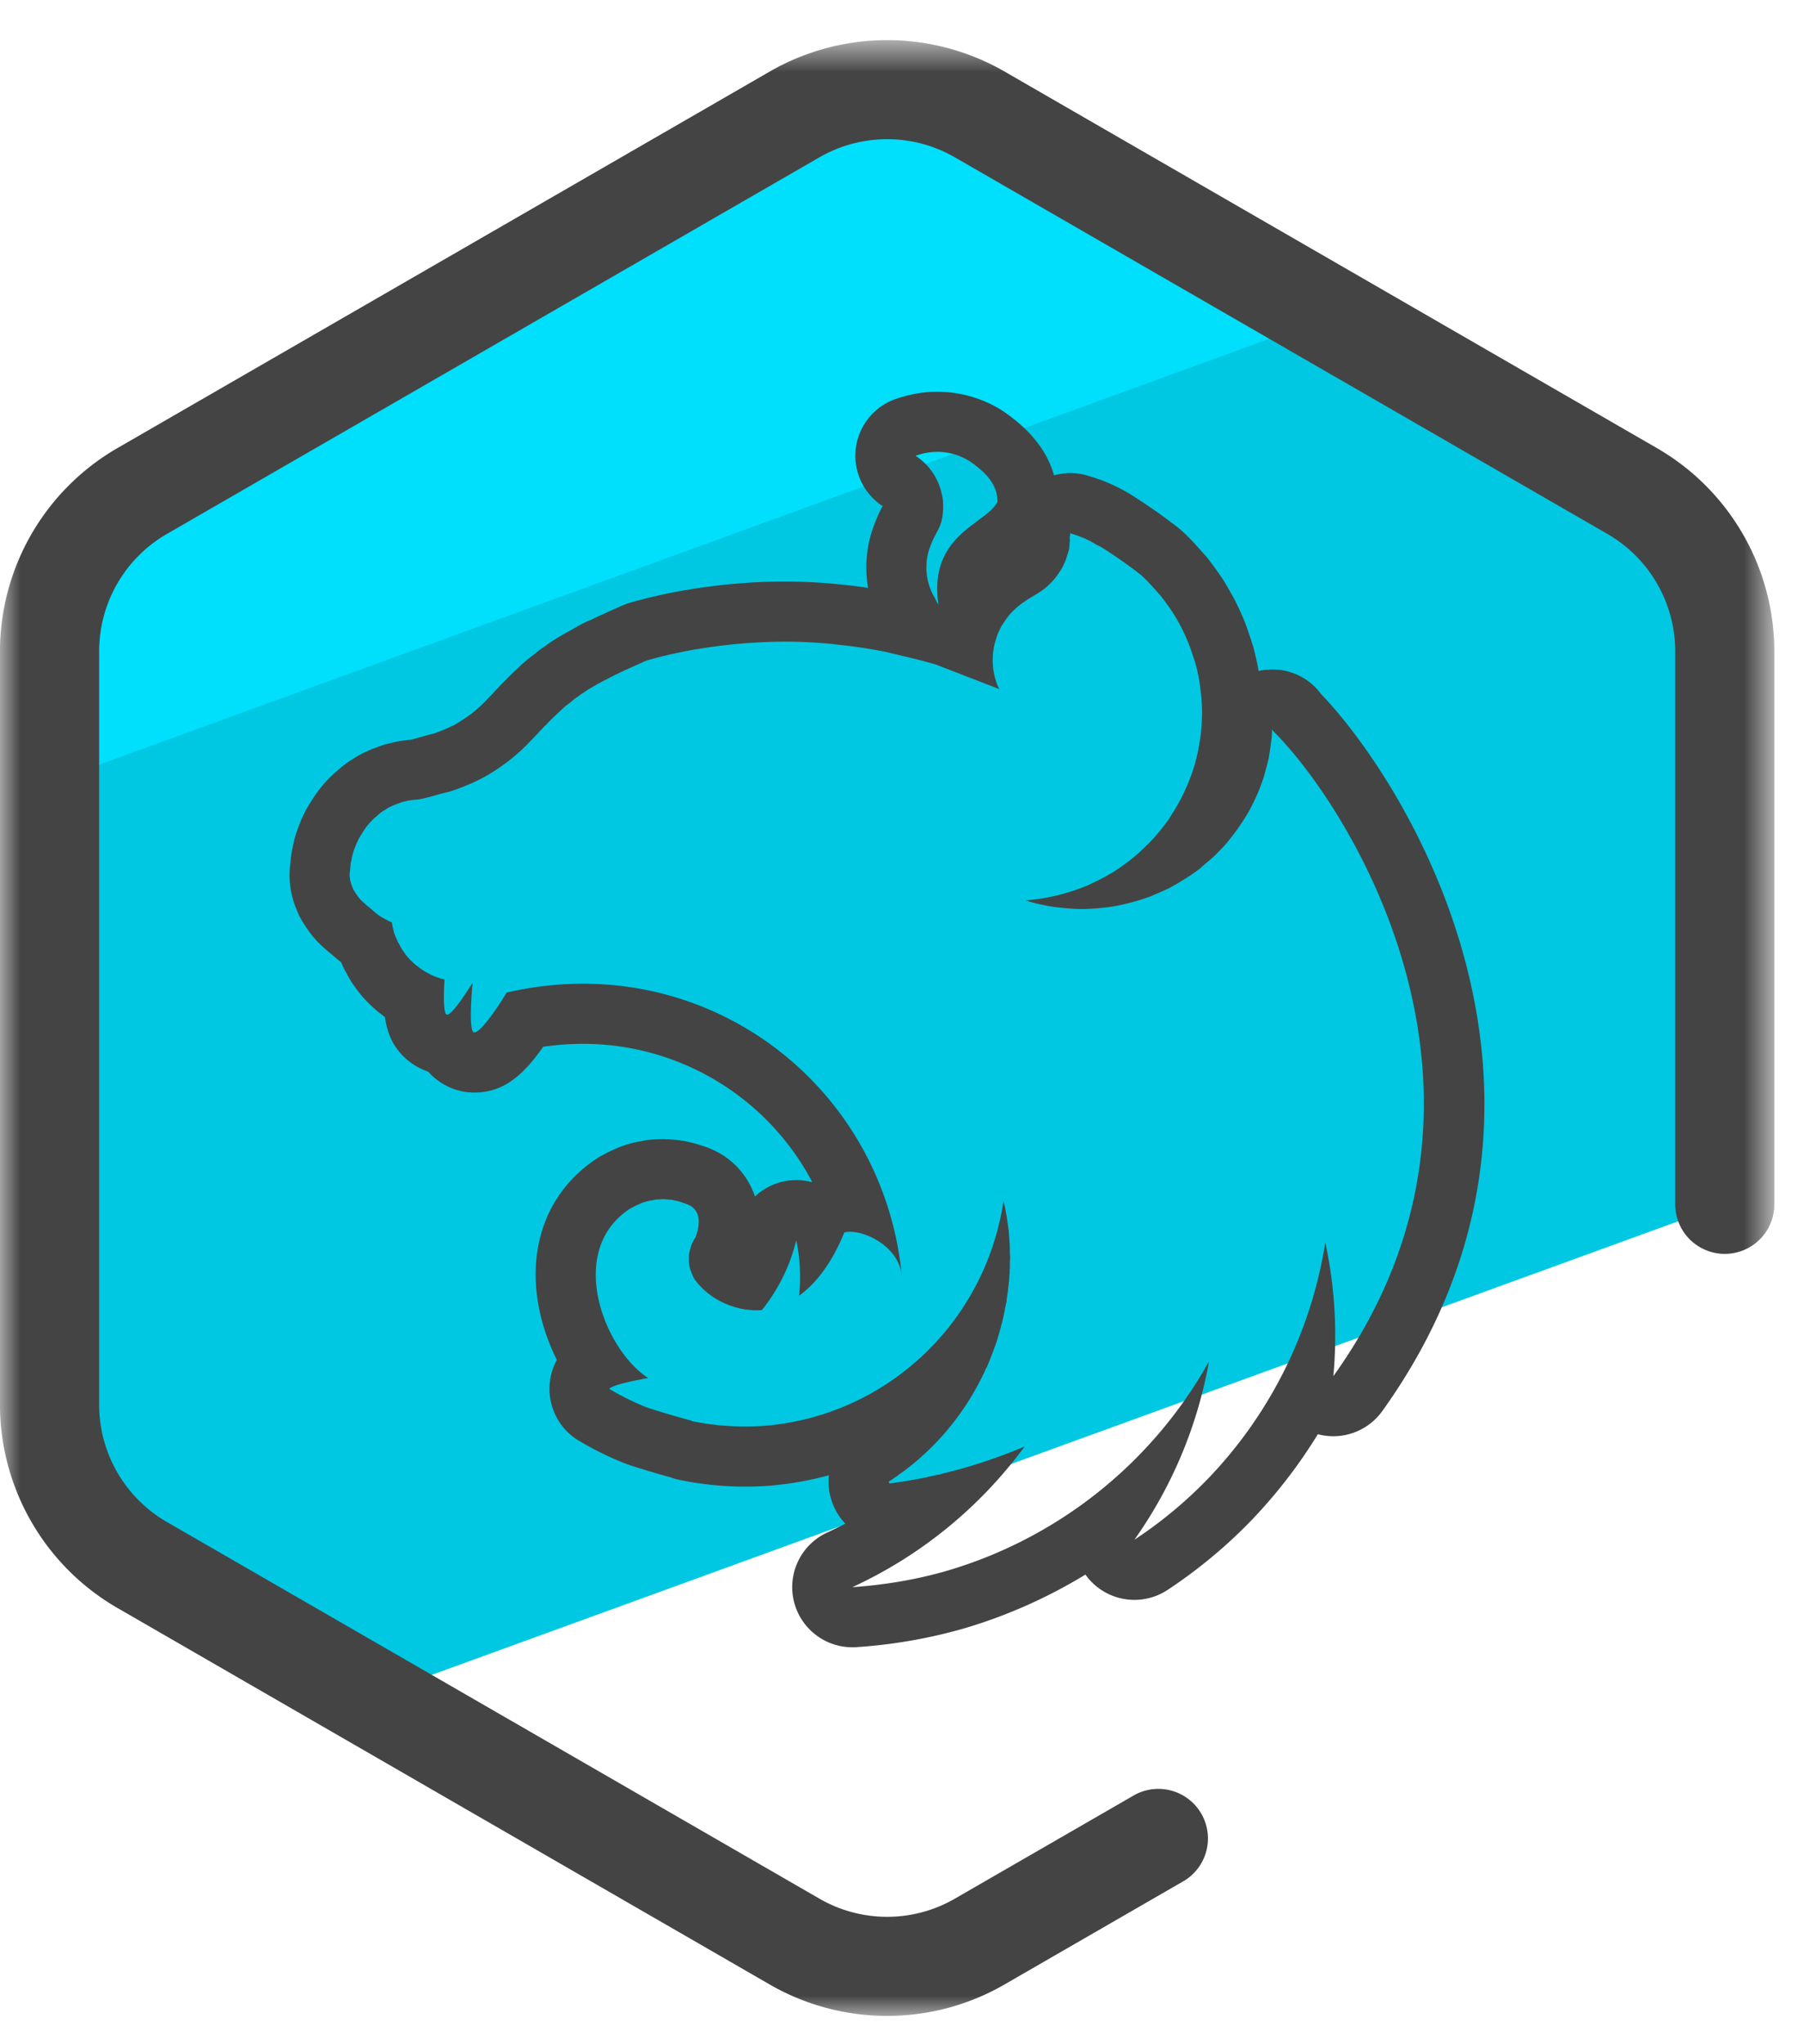 <svg xmlns="http://www.w3.org/2000/svg" xmlns:xlink="http://www.w3.org/1999/xlink" viewBox="0 0 45 51"><defs><path id="a" d="M0 .707h44.259V50H0z"/></defs><g fill="none" fill-rule="evenodd"><path fill="#00C8E2" fill-rule="nonzero" d="M3.54 39.04l5.71 3.298 33.773-12.292v-13.8c0-1.646-.878-3.17-2.304-3.993L24.435 2.852a4.61 4.61 0 00-4.611 0l-16.283 9.4a4.611 4.611 0 00-2.306 3.993v18.803c0 1.647.879 3.169 2.306 3.993"/><path fill="#00DFFC" fill-rule="nonzero" d="M33.18 7.901l-8.746-5.05a4.612 4.612 0 00-4.61 0L3.541 12.252a4.611 4.611 0 00-2.305 3.993v3.282L33.18 7.901z"/><g transform="translate(0 .293)"><mask id="b" fill="#fff"><use xlink:href="#a"/></mask><path fill="#444" fill-rule="nonzero" d="M22.13 50a5.853 5.853 0 01-2.924-.78l-16.282-9.4a5.865 5.865 0 01-2.925-5.065V15.953a5.865 5.865 0 012.925-5.064l16.282-9.4a5.866 5.866 0 015.848 0l16.282 9.4a5.863 5.863 0 012.924 5.064v13.8a1.236 1.236 0 11-2.472 0v-13.8A3.385 3.385 0 0040.1 13.03l-16.284-9.4a3.382 3.382 0 00-3.373 0l-16.284 9.4a3.384 3.384 0 00-1.686 2.922v18.802a3.38 3.38 0 001.687 2.922l16.282 9.4a3.375 3.375 0 003.375 0l4.497-2.595a1.237 1.237 0 011.235 2.142l-4.497 2.596A5.838 5.838 0 0122.13 50" mask="url(#b)"/></g><path fill="#444" fill-rule="nonzero" d="M23.377 9.773c-.331 0-.663.057-1.015.174a1.5 1.5 0 00-.357 2.671l.015-.004v.006a3.294 3.294 0 00-.183.394 2.987 2.987 0 00-.183 1.653 13.69 13.69 0 00-.701-.088 13.783 13.783 0 00-2.398-.033 14.923 14.923 0 00-1.768.234c-.229.044-.459.097-.681.151l-.19.05-.155.042a1.305 1.305 0 00-.17.057c-.085.033-.166.07-.246.106l-.087.038-.213.098a1.828 1.828 0 00-.13.058l-.05.024-.104.052a2.508 2.508 0 00-.425.213c-.023.011-.052.028-.082.044l-.053.03c-.072.04-.146.08-.213.121a3.185 3.185 0 00-.277.176 3.42 3.42 0 00-.142.098 3.2 3.2 0 00-.275.211l-.005.003-.002.002a3.045 3.045 0 00-.09.067 2.73 2.73 0 00-.12.103 1.241 1.241 0 00-.15.14l-.06.053-.047.045c-.047.043-.095.09-.142.137l-.009.01-.005.004a4.482 4.482 0 00-.095.098c-.02.02-.04.036-.057.054a1.469 1.469 0 00-.091.101l-.024.022a1.057 1.057 0 00-.09.1l-.053.054-.046.048-.053.054a3.082 3.082 0 01-.494.433c-.114.08-.209.14-.313.2a3.845 3.845 0 01-.541.228c-.116.027-.233.06-.348.092-.077.022-.152.048-.223.061a2.19 2.19 0 00-.228.026 2.275 2.275 0 00-.143.024l-.213.052a1.59 1.59 0 00-.162.05l-.168.062a3.586 3.586 0 00-.306.138 1.538 1.538 0 00-.204.122c-.037.02-.095.057-.151.097-.085.06-.17.13-.25.202a2.662 2.662 0 00-.216.2 3.176 3.176 0 00-.433.561 2.556 2.556 0 00-.166.287l-.03.06a3.82 3.82 0 00-.223.607 2.56 2.56 0 00-.046.211l-.003.012h-.001a2.704 2.704 0 00-.046.337 2.313 2.313 0 00-.024.315 2.177 2.177 0 00.176.872c.019.052.04.102.064.151.048.094.106.191.17.284a2.573 2.573 0 00.279.357c.05.05.105.102.16.153.066.061.132.117.203.172l.01.01c.075.065.146.126.224.186a.541.541 0 00.02.042 1.219 1.219 0 00.107.217 2.75 2.75 0 00.173.296l.037.05.068.096a3.2 3.2 0 00.479.503c.038.033.078.064.119.094l.09.07c.027.19.072.36.143.523.177.395.529.701.937.84.293.328.707.52 1.152.52.709 0 1.206-.412 1.716-1.142.332-.049.663-.073.991-.073a6.46 6.46 0 015.715 3.438l-.014.01a1.532 1.532 0 00-.36-.049h-.02c-.392 0-.757.153-1.03.41a1.975 1.975 0 00-.745-.995 2.285 2.285 0 00-.373-.2 1.863 1.863 0 00-.172-.063l-.024-.007-.067-.024-.061-.018a2.872 2.872 0 00-.24-.059 2.143 2.143 0 00-.336-.05 2.441 2.441 0 00-.45-.01c-.129.003-.255.02-.379.047a2.525 2.525 0 00-.588.17l-.107.048a2.26 2.26 0 00-.111.051c-.036.017-.072.037-.109.057a1.563 1.563 0 00-.172.098c-.993.648-1.538 1.682-1.537 2.911.002.712.197 1.456.53 2.12a1.505 1.505 0 00-.174.9c.056.456.313.868.707 1.106a7.807 7.807 0 001.242.606c.422.138.841.257 1.061.318.072.027.148.05.226.064a8.119 8.119 0 002.133.153 8.14 8.14 0 001.59-.269 1.519 1.519 0 00.41 1.206 9.553 9.553 0 01-.454.224 1.5 1.5 0 00.732 2.858 12.82 12.82 0 002.671-.463 12.717 12.717 0 003.04-1.347 1.5 1.5 0 002.049.383 12.449 12.449 0 002.102-1.747c.63-.659 1.18-1.375 1.647-2.138a1.504 1.504 0 001.606-.575c5.489-7.657.745-15.518-1.53-17.896a1.485 1.485 0 00-.633-.494 1.487 1.487 0 00-.573-.114h-.013c-.113 0-.224.012-.335.038v-.006a7.404 7.404 0 00-.134-.602 3.512 3.512 0 00-.026-.079l-.027-.085c-.046-.138-.093-.28-.144-.418a7.16 7.16 0 00-.282-.618c-.093-.165-.183-.329-.282-.485a10.132 10.132 0 00-.361-.501c-.02-.025-.038-.049-.06-.072-.116-.13-.229-.26-.35-.388a5.326 5.326 0 00-.276-.267 1.544 1.544 0 00-.075-.062 14.375 14.375 0 00-1.076-.759 4.208 4.208 0 00-1.143-.522 1.481 1.481 0 00-.866-.017c-.246-.873-.96-1.38-1.23-1.573-.031-.022-.063-.042-.093-.062a3.04 3.04 0 00-1.593-.45m3.322 3.53c.214.068.43.144.657.29.048.02.09.041.138.07.326.207.651.434.962.676.064.056.125.12.18.174.111.117.216.236.319.353.098.125.188.25.277.381a4.599 4.599 0 01.429.837c.055.145.104.297.152.442.042.152.077.305.104.464.021.152.041.304.055.464.008.11.013.221.013.332 0 .152-.012.311-.026.47-.014.153-.043.305-.07.464-.034.152-.07.304-.117.45a4.815 4.815 0 01-.575 1.197c-.014.02-.027.05-.041.07a6.64 6.64 0 01-.291.372 3.723 3.723 0 01-.325.34c-.11.11-.229.214-.352.311a7.76 7.76 0 01-.389.277c-.139.083-.27.16-.415.228-.139.07-.284.14-.436.194a5.007 5.007 0 01-1.37.304h.008c.152.05.304.09.463.118.152.035.31.055.47.07.153.013.312.027.47.027.111 0 .223-.008.332-.014.153-.014.313-.028.471-.055a5.527 5.527 0 00.913-.249c.147-.063.292-.125.438-.194.136-.07.276-.153.407-.236a4.11 4.11 0 00.389-.269c.053-.049.102-.09.157-.139.07-.055.133-.11.201-.173.11-.11.223-.222.325-.346a5.552 5.552 0 00.534-.768c.075-.138.145-.283.207-.422.063-.145.117-.297.166-.442.041-.153.082-.305.119-.457.026-.153.047-.305.067-.464a2.31 2.31 0 00.015-.249c.006.007.006.007.006.013 0-.006 0-.006.008-.013 0 .013.006.02.014.035 1.917 1.902 6.497 9.127 1.502 16.095a11.055 11.055 0 00-.201-3.336 10.97 10.97 0 01-2.913 5.881 10.862 10.862 0 01-1.849 1.537 11.037 11.037 0 001.861-4.45 11.05 11.05 0 01-6.539 5.225c-.767.222-1.563.353-2.358.408a11.093 11.093 0 004.297-3.508c-.645.27-1.316.498-2.006.664-.043.014-.084.021-.125.035-.05.006-.098.02-.146.028l-.096.02a1.205 1.205 0 01-.153.035 12.19 12.19 0 01-.54.096h-.008c-.096.015-.193.03-.29.042h-.005l-.023-.042c.056-.034.105-.069.152-.103.014-.014.037-.02.05-.034.056-.042.11-.083.166-.119a6.548 6.548 0 001.945-2.325c.006-.007.006-.013.012-.02a.216.216 0 00.021-.048c.035-.063.063-.132.09-.194h.008c.027-.07.055-.13.082-.2.029-.063.049-.132.078-.202.027-.069.047-.13.075-.2l.062-.208s0-.007.006-.014c.015-.062.035-.125.056-.193v-.022c.02-.06.035-.124.05-.186 0-.007.006-.02.006-.027l.04-.188v-.02c.014-.063.03-.13.043-.194v-.013c.006-.07.02-.132.027-.202.007-.02.007-.04.007-.062l.02-.159c0-.02 0-.04.009-.062 0-.055.006-.104.006-.152.008-.035.008-.063.008-.09 0-.049.006-.09.006-.139v-.096c0-.042.007-.083.007-.125 0-.035-.008-.076-.008-.11v-.112c0-.076-.006-.152-.013-.229a1.69 1.69 0 00-.014-.179v-.028c-.008-.055-.015-.117-.027-.179v-.007c-.014-.132-.041-.264-.063-.388l-.041-.179c-.457 3.072-2.968 5.403-6.035 5.618a6.668 6.668 0 01-1.743-.124v-.008a22.372 22.372 0 01-1.12-.332 6.503 6.503 0 01-.936-.463s.008-.007.014-.015c.119-.09.54-.179.956-.256-1.1-.71-2.063-3.175-.45-4.227.049-.02.09-.049.132-.069.048-.02.09-.04.138-.063a1.235 1.235 0 01.291-.076.532.532 0 01.151-.02c.035 0 .07-.007.105-.007.047 0 .104.006.152.013a.53.53 0 01.145.021c.049.008.098.021.145.035.021.007.035.014.055.02.029.007.064.021.09.03.05.02.09.04.133.067.213.16.213.43.097.762-.035.048-.056.096-.084.145a1.032 1.032 0 00-.049.145c-.014.05-.027.097-.034.145v.104c0 .056 0 .104.007.152a.602.602 0 00.04.146c.015.05.037.096.056.145.021.028.029.07.056.09.322.445.916.752 1.528.752.044 0 .088 0 .133-.005a4.47 4.47 0 00.858-1.743c.096.456.117.927.07 1.384.567-.408.92-1.066 1.128-1.578a.571.571 0 01.142-.016c.457 0 1.209.403 1.29 1.074-.41-4.159-3.841-7.263-7.951-7.263a8.48 8.48 0 00-1.902.22c-.315.518-.67.994-.806.994-.02 0-.037-.01-.046-.033-.07-.166-.042-.726 0-1.204-.265.421-.53.795-.636.795-.014 0-.027-.009-.035-.026-.056-.125-.05-.478-.029-.852-.026-.007-.061-.014-.09-.02-.013-.007-.02-.007-.026-.014-.05-.014-.098-.027-.14-.049a1.058 1.058 0 01-.159-.076 1.312 1.312 0 01-.276-.187c-.007 0-.014-.006-.014-.006-.048-.042-.09-.077-.131-.119a1.96 1.96 0 01-.118-.13l-.104-.146-.083-.152c-.007-.007-.013-.02-.02-.035-.021-.04-.034-.083-.056-.125a.95.95 0 01-.056-.166c-.012-.055-.027-.11-.034-.166-.008-.013-.008-.02-.008-.034-.005 0-.012-.007-.02-.007-.042-.02-.075-.035-.11-.055-.215-.112-.257-.159-.423-.305a.99.99 0 01-.13-.11 1.592 1.592 0 01-.118-.112 1.382 1.382 0 01-.09-.124c-.027-.042-.056-.083-.076-.125v-.006c-.021-.04-.034-.083-.048-.124a.593.593 0 01-.028-.132c-.008-.028-.008-.063-.008-.09 0-.049.008-.09.014-.139.006-.04.006-.124.021-.186 0-.007.008-.014.008-.02a1.357 1.357 0 01.095-.348c.022-.06.049-.117.078-.179.026-.056.061-.11.095-.159.029-.056.07-.104.104-.16.035-.047.076-.089.118-.138.041-.04.09-.09.138-.124.042-.042.09-.083.138-.118.05-.035.104-.062.153-.097.056-.027.11-.055.167-.076.054-.02.11-.04.165-.062l.172-.042c.056-.007.12-.02.173-.02.257-.022.554-.139.845-.2.152-.049.306-.105.45-.167a4.068 4.068 0 00.851-.471 4.04 4.04 0 00.389-.304c.123-.104.241-.222.351-.34l.021-.02c.055-.055.104-.11.16-.166.006-.014.02-.02.027-.034.041-.042.084-.083.117-.125.014-.014.036-.028.05-.04.034-.043.069-.078.104-.113.005 0 .005-.007.012-.013.043-.04.084-.083.126-.118.006-.006.006-.014.013-.014.041-.04.083-.076.124-.118.008-.006.022-.013.029-.027.034-.028.07-.062.104-.09.014-.008.027-.02.041-.028l.103-.083.014-.014a1.57 1.57 0 01.133-.096c.006-.007.013-.007.02-.014.04-.035.09-.063.139-.097.048-.035.104-.069.165-.104.056-.034.117-.07.18-.104.014-.007.041-.02.063-.034.04-.02.09-.049.137-.069.063-.035.14-.076.216-.112.012-.006.026-.013.048-.02.061-.034.124-.063.193-.097.008-.007.02-.007.034-.013l.23-.105c.095-.04.194-.09.298-.13.102-.029.207-.056.31-.084.2-.049.409-.096.623-.138.105-.02.207-.042.311-.056a13.653 13.653 0 012.172-.187c.416 0 .825.021 1.24.063.014 0 .02.007.035.007.422.041.844.103 1.26.186l.434.105c.27.061.534.131.803.207l1.593.616c-.015-.028-.035-.063-.05-.097-.02-.055-.034-.11-.056-.167-.012-.054-.026-.11-.034-.166a.76.76 0 01-.02-.173c-.006-.04-.006-.083-.006-.124 0-.055.006-.118.006-.172.007-.029.007-.056.014-.084.006-.028.006-.062.014-.09.014-.055.026-.11.049-.173.012-.055.034-.104.053-.159.03-.055.05-.104.078-.16a2.25 2.25 0 01.096-.144c.029-.049.07-.098.104-.139a1.04 1.04 0 01.125-.132 1 1 0 01.131-.11c.041-.042.09-.069.137-.103.154-.105.32-.188.465-.298.049-.035.09-.076.131-.112v-.006c.05-.035.084-.083.125-.124.035-.042.069-.09.104-.139l.041-.063c.021-.027.035-.054.055-.083.029-.054.049-.103.076-.159.021-.055.041-.11.056-.166.021-.055.034-.11.049-.166.006-.055.006-.124.014-.18.006-.083-.014-.04.012-.2m-3.322-2.03c.25 0 .52.055.816.235.313.221.706.54.686 1.017-.27.547-1.73.81-1.468 2.56a.843.843 0 01-.082-.152 1.48 1.48 0 01-.098-1.363c.133-.359.32-.436.293-1.045a.748.748 0 00-.014-.124c-.009-.049-.023-.083-.029-.132a1.526 1.526 0 00-.643-.899 1.68 1.68 0 01.54-.097"/></g></svg>